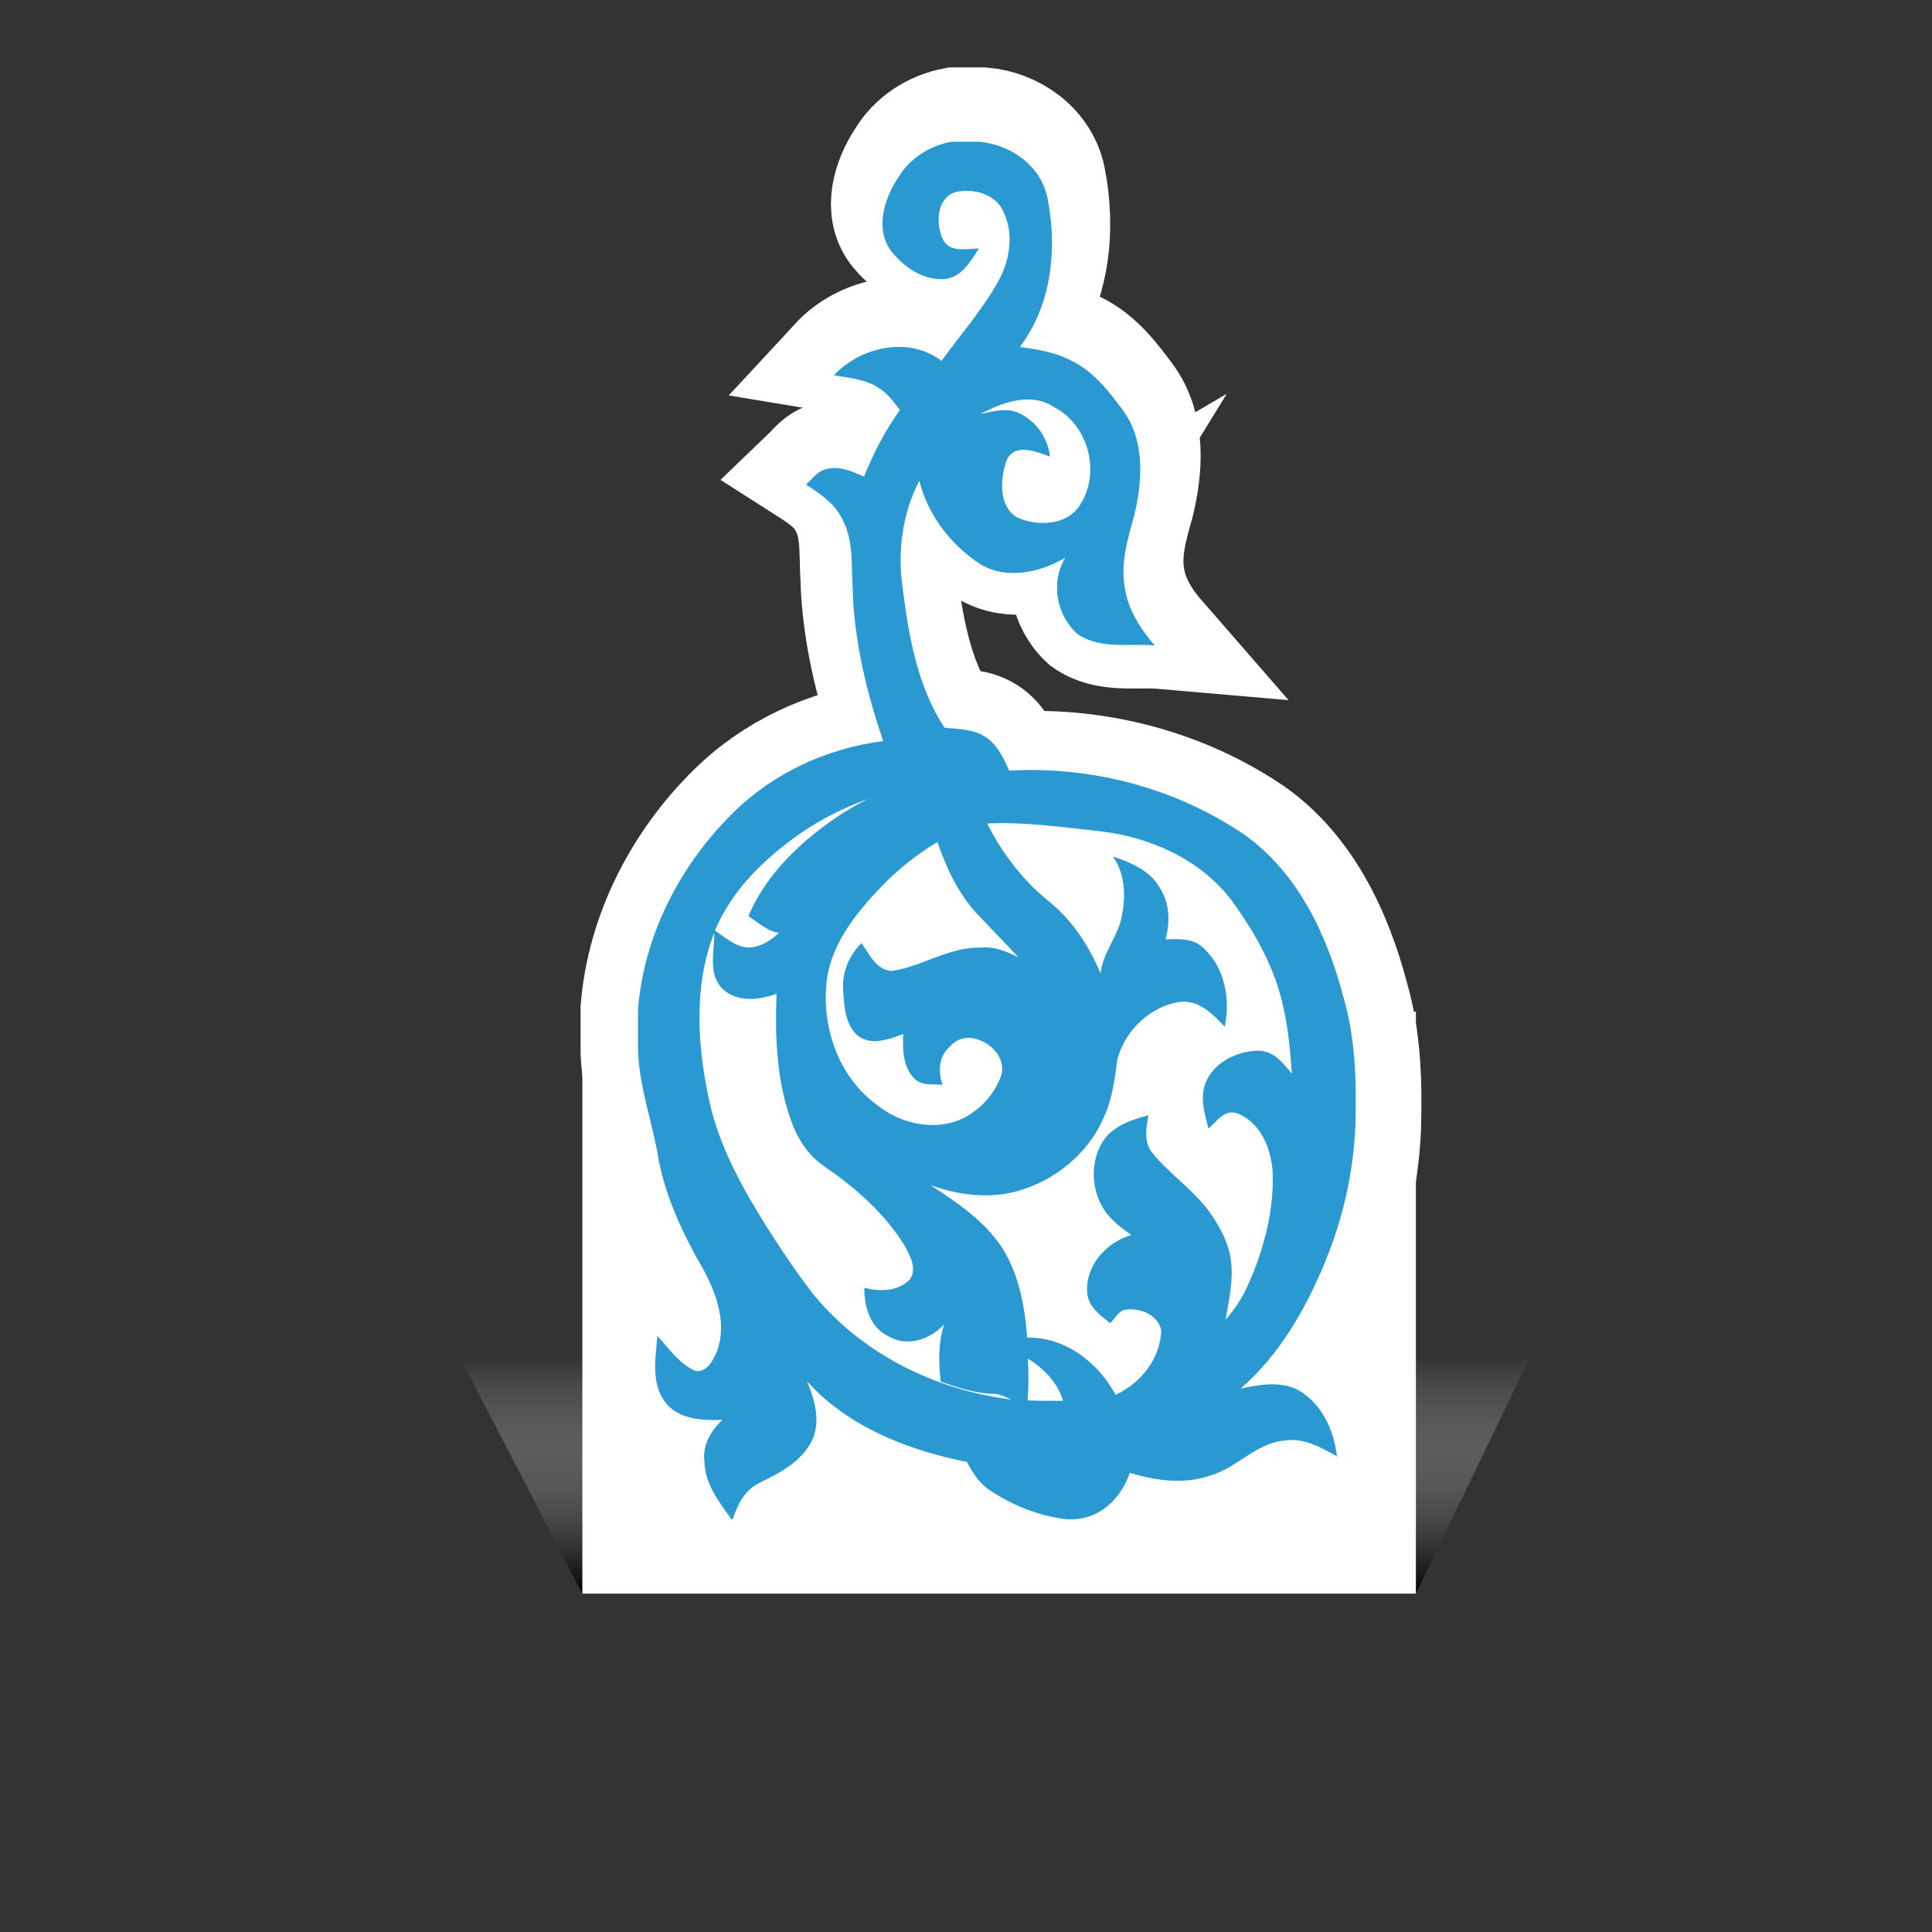 <?xml version="1.0" encoding="utf-8"?>
<!-- Generator: Adobe Illustrator 16.0.0, SVG Export Plug-In . SVG Version: 6.00 Build 0)  -->
<!DOCTYPE svg PUBLIC "-//W3C//DTD SVG 1.1//EN" "http://www.w3.org/Graphics/SVG/1.1/DTD/svg11.dtd">
<svg version="1.1" xmlns="http://www.w3.org/2000/svg" xmlns:xlink="http://www.w3.org/1999/xlink" x="0px" y="0px" width="256px"
	 height="256px" viewBox="-78 -78 256 256" enable-background="new -78 -78 256 256" xml:space="preserve">
<rect x="-78" y="-78" width="256" height="256" fill="#333333" stroke="none"/>
<g id="Capa_3">
	<linearGradient id="SVGID_1_" gradientUnits="userSpaceOnUse" x1="53.834" y1="133.167" x2="53.834" y2="101.643">
		<stop  offset="0" style="stop-color:#000000"/>
		<stop  offset="1" style="stop-color:#FFFFFF;stop-opacity:0"/>
	</linearGradient>
	<polyline fill="url(#SVGID_1_)" points="-0.834,133.167 -17.167,101.643 124.834,101.643 109.613,133.167 -0.834,133.167 	"/>
</g>
<g id="Layer_1">
	<g id="_x23_948d89ff">
	</g>
	<rect x="-0.834" y="56.044" fill="#FFFFFF" width="110.447" height="77.123"/>
	<path fill="#FFFFFF" stroke="#FFFFFF" stroke-width="14" stroke-miterlimit="10" d="M99.116,90.136
		c2.456-5.871,3.883-12.178,4.176-18.543c0.161-5.855,0.05-11.813-1.599-17.475c-2.2-8.408-6.146-16.915-13.399-22.096
		c-9.3-6.354-20.778-9.382-32.003-8.738c-0.738-1.716-1.592-3.513-3.201-4.567c-1.641-1.076-3.672-1.07-5.554-1.252
		c-3.807-5.77-4.908-12.757-5.76-19.478c-0.621-4.786,0.107-9.748,2.327-14.051c1.172,4.692,4.308,8.754,8.333,11.361
		c3.593,2.114,8.083,1.082,11.481-0.909c-2.018,3.283-1.211,7.75,1.596,10.308c3.066,2.183,7.035,1.295,10.55,1.601
		c-1.935-2.219-3.591-4.812-4.058-7.769c-0.597-3.248,0.309-6.476,1.193-9.577c1.188-4.756,1.617-10.36-1.431-14.539
		c-1.917-2.574-3.952-5.263-6.908-6.712c-2.191-1.179-4.682-1.611-7.131-1.909c4.386-5.703,5.137-13.48,3.753-20.335
		c-0.936-4.326-5.002-7.171-9.265-7.528h-3.758c-2.99,0.541-5.722,2.303-7.27,4.932c-1.849,2.836-3.111,6.854-0.942,9.865
		c1.726,2.22,4.466,4.104,7.385,3.833c2.258-0.296,3.437-2.428,4.565-4.147c-1.623,0.027-3.808,0.61-4.825-1.092
		c-1.044-2.051-1.023-5.567,1.499-6.518c2.414-0.643,5.564,0.15,6.644,2.6c1.464,3.041,0.892,6.675-0.733,9.53
		c-2.151,3.851-5.081,7.183-7.667,10.732c-4.423-3.387-11-1.92-14.601,1.97c2.002,0.335,4.14,0.489,5.909,1.603
		c1.284,0.733,2.17,1.954,3.052,3.106c-2.022,2.781-3.579,5.853-4.88,9.024c-1.571-0.687-3.277-1.466-5.033-1.033
		c-1.227,0.233-1.98,1.33-2.825,2.141c1.883,1.204,3.856,2.521,4.872,4.6c1.598,2.875,1.256,6.262,1.447,9.422
		c0.186,7.1,1.864,14.078,4.149,20.779c-7.635,0.96-14.978,4.354-20.448,9.801C11.636,36.118,6.739,45.591,5.928,55.649v5.883
		c0.24,5.027,2.044,9.761,2.82,14.698c1.044,5.262,3.384,10.144,6.041,14.758c1.813,3.34,3.24,7.397,1.838,11.146
		c-0.521,1.174-1.336,2.857-2.888,2.636c-2.218-0.94-3.601-3.044-5.184-4.755c-0.266,3.004-0.9,6.518,1.131,9.085
		c1.82,2.288,5.007,2.393,7.688,2.307c-1.563,1.474-2.756,3.494-2.435,5.724c0.077,3.012,1.988,5.429,3.663,7.76h0.182
		c0.633-1.984,1.657-4.025,3.642-4.94c2.77-1.359,5.767-2.898,7.151-5.829c1.182-2.578,0.297-5.442-0.691-7.925
		c5.57,6.179,13.689,9.319,21.683,10.927c0.771,1.471,1.706,2.926,3.128,3.848c3.087,2.064,6.648,3.491,10.35,3.92h1.229
		c3.604-0.247,6.305-3.019,7.396-6.311c3.539,1.105,7.414,1.612,10.984,0.367c3.591-1.059,6.16-4.394,10.016-4.729
		c2.588-0.414,4.963,0.911,7.116,2.158c-0.388-3.556-2.055-7.186-5.263-9.018c-2.423-1.255-5.258-0.729-7.802-0.196
		C92.955,102.615,96.477,96.47,99.116,90.136z M27.537,32.104c3.563-2.537,7.567-4.396,11.741-5.702
		c0.187,0.546,0.38,1.086,0.568,1.636l0,0c-0.185-0.549-0.381-1.091-0.568-1.634C35.104,27.707,31.1,29.566,27.537,32.104
		c-4.234,3.025-8.125,6.771-10.491,11.444l0,0C19.415,38.871,23.303,35.129,27.537,32.104z"/>
	<g id="Capa_4">
		<g id="_x23_ffffffff">
			<path fill="#2A99D1" d="M32.083,30.816c3.479-2.476,7.388-4.292,11.462-5.564c0.182,0.532,0.373,1.06,0.555,1.598
				c-2.787,2.544-5.502,5.241-7.529,8.451c-1.638,2.551-3.621,4.868-5.648,7.111c-1.346,1.52-2.993,3.065-5.121,3.24
				c-1.823,0.021-3.199-1.33-4.631-2.253C23.362,38.165,27.531,34.069,32.083,30.816z"/>
			<path fill="#2A99D1" d="M62.625,100.114c2.125,1.31,3.948,3.155,4.682,5.597c-1.578,0.02-3.144,0.015-4.709-0.062
				C62.754,103.81,62.758,101.952,62.625,100.114z"/>
		</g>
		<g id="_x23_6c5f26ff">
			<path fill="#2A99D1" d="M48.066-59.216h3.668c4.162,0.349,8.132,3.126,9.045,7.349c1.352,6.691,0.617,14.285-3.664,19.852
				c2.391,0.291,4.821,0.712,6.961,1.864c2.887,1.415,4.873,4.04,6.745,6.553c2.974,4.08,2.558,9.55,1.396,14.193
				c-0.864,3.028-1.747,6.179-1.168,9.35c0.458,2.887,2.074,5.417,3.963,7.583c-3.431-0.298-7.304,0.569-10.299-1.563
				c-2.74-2.496-3.526-6.857-1.558-10.063c-3.316,1.943-7.701,2.951-11.209,0.887c-3.929-2.544-6.99-6.509-8.135-11.09
				C41.647-10.1,40.936-5.256,41.54-0.584c0.833,6.561,1.907,13.381,5.624,19.015c1.836,0.178,3.821,0.171,5.422,1.222
				c1.57,1.03,2.406,2.783,3.125,4.458c10.957-0.628,22.164,2.328,31.24,8.531c7.083,5.057,10.936,13.362,13.084,21.569
				c1.608,5.527,1.716,11.345,1.56,17.061c-0.287,6.214-1.679,12.371-4.078,18.103c-2.575,6.182-6.012,12.184-11.121,16.621
				c2.483-0.521,5.252-1.034,7.615,0.191c3.134,1.787,4.762,5.331,5.139,8.804c-2.102-1.219-4.423-2.513-6.945-2.107
				c-3.765,0.327-6.273,3.585-9.778,4.616c-3.485,1.216-7.27,0.722-10.727-0.357c-1.062,3.213-3.701,5.92-7.219,6.159h-1.199
				c-3.613-0.416-7.09-1.81-10.103-3.826c-1.388-0.9-2.3-2.319-3.054-3.756c-7.803-1.569-15.729-4.635-21.168-10.667
				c0.966,2.423,1.829,5.22,0.675,7.735c-1.351,2.861-4.277,4.364-6.981,5.691c-1.937,0.894-2.937,2.886-3.554,4.822h-0.178
				c-1.634-2.275-3.501-4.635-3.575-7.573c-0.315-2.178,0.849-4.151,2.376-5.588c-2.617,0.081-5.729-0.018-7.505-2.254
				c-1.983-2.506-1.365-5.935-1.104-8.868c1.545,1.672,2.894,3.724,5.061,4.644c1.515,0.215,2.311-1.428,2.819-2.573
				c1.369-3.66-0.024-7.62-1.795-10.881c-2.594-4.505-4.877-9.271-5.897-14.408c-0.758-4.821-2.519-9.44-2.754-14.349v-5.744
				c0.792-9.818,5.573-19.065,12.524-25.94c5.34-5.318,12.508-8.631,19.962-9.568c-2.231-6.543-3.87-13.354-4.052-20.285
				c-0.186-3.085,0.148-6.392-1.412-9.199c-0.991-2.03-2.918-3.315-4.756-4.49c0.825-0.792,1.561-1.863,2.758-2.09
				c1.714-0.424,3.378,0.337,4.914,1.007c1.271-3.094,2.79-6.094,4.764-8.81c-0.861-1.124-1.726-2.316-2.98-3.031
				c-1.726-1.087-3.812-1.238-5.768-1.565c3.515-3.797,9.935-5.229,14.254-1.923c2.525-3.466,5.384-6.718,7.486-10.477
				c1.586-2.788,2.145-6.336,0.716-9.304c-1.058-2.392-4.132-3.167-6.486-2.539c-2.462,0.927-2.483,4.36-1.464,6.362
				c0.992,1.663,3.125,1.093,4.71,1.066c-1.101,1.678-2.252,3.759-4.458,4.048c-2.848,0.267-5.522-1.574-7.207-3.741
				c-2.119-2.939-0.886-6.861,0.918-9.631C42.479-56.968,45.146-58.688,48.066-59.216 M51.928-23.165
				c1.609-0.287,3.313-0.832,4.911-0.184c2.343,1.004,4.019,3.313,4.284,5.848c-1.834-0.672-4.754-1.878-5.771,0.575
				c-0.799,2.386-1.08,5.916,1.354,7.454c2.758,1.282,6.86,1.143,8.51-1.802c2.655-4.305,0.928-10.51-3.588-12.804
				C58.583-26.082,54.855-24.678,51.928-23.165 M27.64,32.721c-4.552,3.253-8.716,7.344-10.913,12.583
				c1.432,0.924,2.808,2.272,4.631,2.254c2.128-0.181,3.775-1.725,5.121-3.245c2.028-2.24,4.01-4.556,5.649-7.108
				c2.027-3.212,4.742-5.906,7.529-8.452c-0.183-0.539-0.373-1.064-0.554-1.599C35.028,28.429,31.118,30.244,27.64,32.721
				 M52.805,31.115c2.027,4.042,4.855,7.707,8.418,10.52c3,2.47,5.114,5.823,6.627,9.369c0.24-2.807,2.339-4.928,2.806-7.653
				c0.52-2.645,0.441-5.596-1.191-7.849c2.453,0.784,5.069,1.93,6.33,4.329c1.229,2.001,1.216,4.447,0.656,6.651
				c1.651-0.066,3.529-0.191,4.857,0.999c2.961,2.563,3.766,6.862,2.97,10.564c-1.532-1.637-3.345-3.511-5.799-3.302
				c-4.004,0.503-7.369,3.756-8.416,7.596c-0.356,2.559-0.646,5.179-1.738,7.562c-2.07,4.971-6.656,8.679-11.828,10.013
				c-3.724,0.938-7.646,0.398-11.22-0.877c3.535,2.277,7.145,4.72,9.501,8.284c2.26,3.544,3.012,7.8,3.33,11.924
				c5.059-0.099,9.393,3.278,11.716,7.571c3.325-1.493,5.939-4.819,6.047-8.529c-0.431-2.179-3.042-3.121-5.019-2.702
				c-0.75,0.377-1.18,1.147-1.728,1.743c-1.353-1.038-2.967-2.218-3.065-4.085c-0.248-3.558,2.55-6.652,5.851-7.595
				c-1.491-1.063-3.019-2.204-3.907-3.852c-1.428-2.582-1.458-6,0.108-8.526c1.343-2.084,3.799-2.892,6.068-3.492
				c-0.298,1.609-0.637,3.453,0.419,4.873c2.409,3.014,5.786,5.141,7.964,8.363c1.231,1.846,2.312,3.889,2.555,6.131
				c0.316,2.6-0.293,5.178-0.718,7.725c1.263-1.442,2.318-3.058,3.066-4.823c2.018-4.595,3.357-9.605,3.167-14.67
				c-0.145-3.133-1.601-6.705-4.745-7.87c-1.618-0.538-2.712,1.101-3.755,2.043c-0.495-1.965-1.176-4.079-0.388-6.063
				c1.074-2.722,4.135-4.193,6.936-4.268c2.04-0.047,3.346,1.645,4.506,3.068c-0.218-2.915-0.454-5.851-1.112-8.706
				c-1.082-5.281-3.801-10.068-6.96-14.374c-4.125-5.381-10.75-8.288-17.356-9.063C62.787,31.615,57.803,30.876,52.805,31.115
				 M38.629,39.654c-3.077,3.212-6.013,6.889-6.943,11.35c-1.108,6.453,1.219,13.688,6.71,17.545
				c3.141,2.457,7.663,3.395,11.326,1.577c2.178-1.116,3.954-3.06,4.84-5.344c1.449-3.517-4.165-7.131-6.651-4.133
				c-1.539,1.264-1.628,3.338-1.02,5.098c-1.284-0.122-2.845,0.166-3.809-0.908c-1.452-1.549-1.488-3.833-1.4-5.826
				c-1.923,0.732-4.377,1.628-6.158,0.108c-1.611-1.582-1.692-4.063-1.811-6.177c-0.091-2.252,0.848-4.402,2.437-5.975
				c1.042,1.442,1.979,3.609,4.022,3.685c4.033-0.587,7.574-3.188,11.742-3.087c1.796-0.2,3.481,0.493,5.047,1.299
				c-1.8-1.934-3.638-3.815-5.448-5.722c-2.517-2.701-4.108-6.106-5.292-9.563C43.415,35.234,40.865,37.291,38.629,39.654
				 M15.952,67.724c1.394,6.529,4.786,12.36,8.333,17.928c1.656,2.563,3.377,5.096,5.227,7.522
				c6.444,8.105,16.332,13.01,26.496,14.272c-0.768-0.3-1.516-0.771-2.365-0.757c-2.412-0.039-4.715-0.844-6.978-1.598
				c-0.32-2.536-0.351-5.139,0.441-7.593c-1.812,1.919-4.774,3.032-7.235,1.636c-2.517-1.082-3.4-3.965-3.331-6.5
				c2.032,0.543,4.5,0.504,6.042-1.123c0.975-1.467-0.033-3.173-0.746-4.515c-2.635-4.239-6.466-7.592-10.538-10.397
				c-1.964-1.296-3.356-3.271-4.217-5.428c-2.178-5.527-2.399-11.618-2.187-17.481c-2.321,0.838-5.237,1.163-7.175-0.683
				c-1.941-1.964-1.034-4.96-1.077-7.41C13.887,52.63,14.39,60.475,15.952,67.724 M58.182,102.019
				c0.133,1.838,0.129,3.695-0.026,5.535c1.565,0.075,3.13,0.08,4.708,0.063C62.131,105.173,60.307,103.328,58.182,102.019z"/>
		</g>
	</g>
</g>
</svg>

